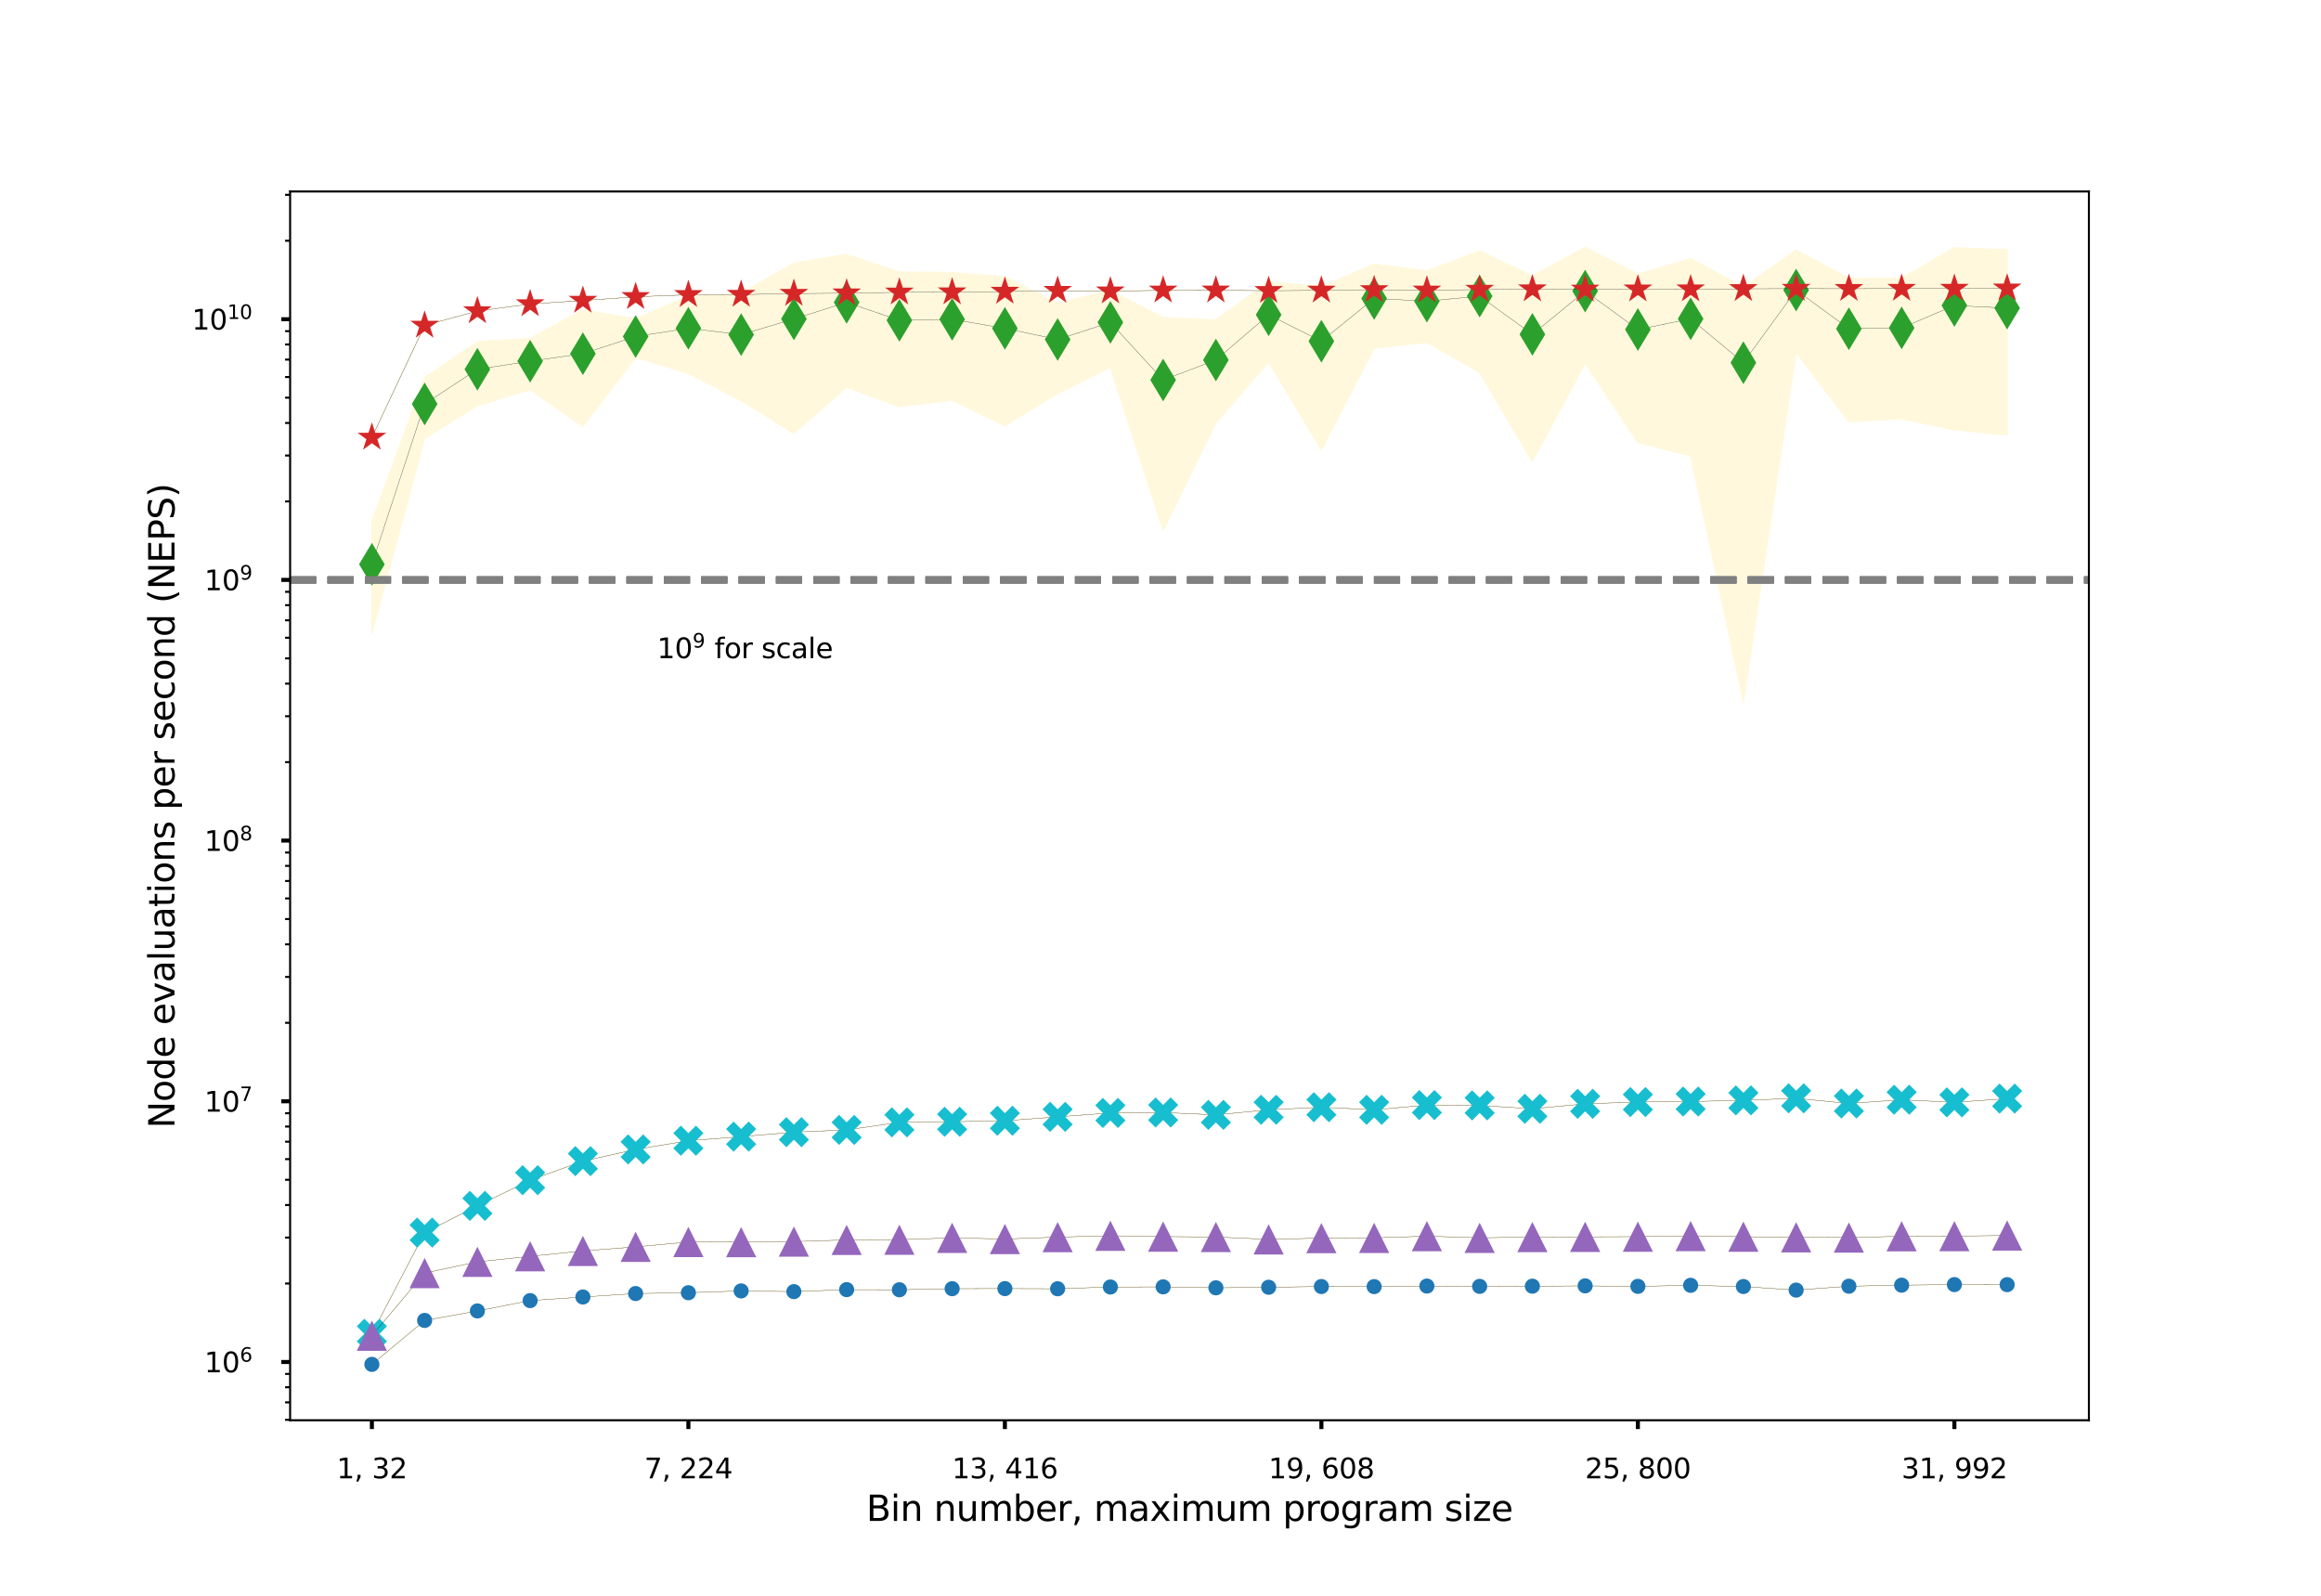 <?xml version="1.0" encoding="utf-8" standalone="no"?>
<!DOCTYPE svg PUBLIC "-//W3C//DTD SVG 1.1//EN"
  "http://www.w3.org/Graphics/SVG/1.1/DTD/svg11.dtd">
<svg xmlns:xlink="http://www.w3.org/1999/xlink" width="921.6pt" height="633.6pt" viewBox="0 0 921.6 633.6" xmlns="http://www.w3.org/2000/svg" version="1.1">
 <defs>
  <style type="text/css">*{stroke-linejoin: round; stroke-linecap: butt}</style>
 </defs>
 <g id="figure_1">
  <g id="patch_1">
   <path d="M 0 633.6 
L 921.6 633.6 
L 921.6 0 
L 0 0 
z
" style="fill: #ffffff"/>
  </g>
  <g id="axes_1">
   <g id="patch_2">
    <path d="M 115.2 563.904 
L 829.44 563.904 
L 829.44 76.032 
L 115.2 76.032 
z
" style="fill: #ffffff"/>
   </g>
   <g id="PolyCollection_1">
    <defs>
     <path id="m31498ebf73" d="M 147.665 -104.012 
L 147.665 -104.012 
L 168.611 -144.205 
L 189.556 -154.81 
L 210.502 -165.007 
L 231.447 -172.568 
L 252.393 -177.218 
L 273.338 -180.675 
L 294.284 -182.309 
L 315.229 -184.072 
L 336.175 -184.969 
L 357.12 -187.97 
L 378.065 -188.202 
L 399.011 -188.609 
L 419.956 -190.154 
L 440.902 -191.717 
L 461.847 -191.887 
L 482.793 -190.939 
L 503.738 -192.962 
L 524.684 -193.979 
L 545.629 -192.944 
L 566.575 -194.834 
L 587.52 -194.704 
L 608.465 -193.358 
L 629.411 -195.336 
L 650.356 -196.023 
L 671.302 -196.235 
L 692.247 -196.693 
L 713.193 -197.518 
L 734.138 -195.454 
L 755.084 -196.953 
L 776.029 -195.901 
L 796.975 -197.397 
L 796.975 -197.397 
L 796.975 -197.397 
L 776.029 -195.901 
L 755.084 -196.953 
L 734.138 -195.454 
L 713.193 -197.518 
L 692.247 -196.693 
L 671.302 -196.235 
L 650.356 -196.023 
L 629.411 -195.336 
L 608.465 -193.358 
L 587.52 -194.704 
L 566.575 -194.834 
L 545.629 -192.944 
L 524.684 -193.979 
L 503.738 -192.962 
L 482.793 -190.939 
L 461.847 -191.887 
L 440.902 -191.717 
L 419.956 -190.154 
L 399.011 -188.609 
L 378.065 -188.202 
L 357.12 -187.97 
L 336.175 -184.969 
L 315.229 -184.072 
L 294.284 -182.309 
L 273.338 -180.675 
L 252.393 -177.218 
L 231.447 -172.568 
L 210.502 -165.007 
L 189.556 -154.81 
L 168.611 -144.205 
L 147.665 -104.012 
z
" style="stroke: #fff8dc; stroke-width: 0.48"/>
    </defs>
    <g clip-path="url(#pe328472705)">
     <use xlink:href="#m31498ebf73" x="0" y="633.6" style="fill: #fff8dc; stroke: #fff8dc; stroke-width: 0.48"/>
    </g>
   </g>
   <g id="PolyCollection_2">
    <defs>
     <path id="md26f3ef309" d="M 147.665 -103.263 
L 147.665 -103.263 
L 168.611 -128.133 
L 189.556 -132.59 
L 210.502 -134.799 
L 231.447 -136.918 
L 252.393 -138.536 
L 273.338 -140.473 
L 294.284 -140.407 
L 315.229 -140.635 
L 336.175 -141.297 
L 357.12 -141.371 
L 378.065 -142.107 
L 399.011 -141.646 
L 419.956 -142.398 
L 440.902 -142.944 
L 461.847 -142.612 
L 482.793 -142.459 
L 503.738 -141.504 
L 524.684 -142.001 
L 545.629 -142.093 
L 566.575 -142.788 
L 587.52 -142.118 
L 608.465 -142.428 
L 629.411 -142.512 
L 650.356 -142.584 
L 671.302 -142.817 
L 692.247 -142.577 
L 713.193 -142.32 
L 734.138 -142.229 
L 755.084 -142.74 
L 776.029 -142.792 
L 796.975 -143.054 
L 796.975 -143.054 
L 796.975 -143.054 
L 776.029 -142.792 
L 755.084 -142.74 
L 734.138 -142.229 
L 713.193 -142.32 
L 692.247 -142.577 
L 671.302 -142.817 
L 650.356 -142.584 
L 629.411 -142.512 
L 608.465 -142.428 
L 587.52 -142.118 
L 566.575 -142.788 
L 545.629 -142.093 
L 524.684 -142.001 
L 503.738 -141.504 
L 482.793 -142.459 
L 461.847 -142.612 
L 440.902 -142.944 
L 419.956 -142.398 
L 399.011 -141.646 
L 378.065 -142.107 
L 357.12 -141.371 
L 336.175 -141.297 
L 315.229 -140.635 
L 294.284 -140.407 
L 273.338 -140.473 
L 252.393 -138.536 
L 231.447 -136.918 
L 210.502 -134.799 
L 189.556 -132.59 
L 168.611 -128.133 
L 147.665 -103.263 
z
" style="stroke: #fff8dc; stroke-width: 0.48"/>
    </defs>
    <g clip-path="url(#pe328472705)">
     <use xlink:href="#md26f3ef309" x="0" y="633.6" style="fill: #fff8dc; stroke: #fff8dc; stroke-width: 0.48"/>
    </g>
   </g>
   <g id="PolyCollection_3">
    <defs>
     <path id="mb0c9f68c69" d="M 147.665 -91.872 
L 147.665 -91.872 
L 168.611 -109.322 
L 189.556 -113.091 
L 210.502 -117.201 
L 231.447 -118.628 
L 252.393 -119.999 
L 273.338 -120.324 
L 294.284 -121.043 
L 315.229 -120.76 
L 336.175 -121.552 
L 357.12 -121.503 
L 378.065 -121.924 
L 399.011 -121.96 
L 419.956 -121.898 
L 440.902 -122.596 
L 461.847 -122.652 
L 482.793 -122.268 
L 503.738 -122.501 
L 524.684 -122.781 
L 545.629 -122.753 
L 566.575 -122.97 
L 587.52 -122.847 
L 608.465 -122.922 
L 629.411 -123.052 
L 650.356 -122.852 
L 671.302 -123.264 
L 692.247 -122.788 
L 713.193 -121.368 
L 734.138 -122.914 
L 755.084 -123.326 
L 776.029 -123.555 
L 796.975 -123.526 
L 796.975 -123.526 
L 796.975 -123.526 
L 776.029 -123.555 
L 755.084 -123.326 
L 734.138 -122.914 
L 713.193 -121.368 
L 692.247 -122.788 
L 671.302 -123.264 
L 650.356 -122.852 
L 629.411 -123.052 
L 608.465 -122.922 
L 587.52 -122.847 
L 566.575 -122.97 
L 545.629 -122.753 
L 524.684 -122.781 
L 503.738 -122.501 
L 482.793 -122.268 
L 461.847 -122.652 
L 440.902 -122.596 
L 419.956 -121.898 
L 399.011 -121.96 
L 378.065 -121.924 
L 357.12 -121.503 
L 336.175 -121.552 
L 315.229 -120.76 
L 294.284 -121.043 
L 273.338 -120.324 
L 252.393 -119.999 
L 231.447 -118.628 
L 210.502 -117.201 
L 189.556 -113.091 
L 168.611 -109.322 
L 147.665 -91.872 
z
" style="stroke: #fff8dc; stroke-width: 0.48"/>
    </defs>
    <g clip-path="url(#pe328472705)">
     <use xlink:href="#mb0c9f68c69" x="0" y="633.6" style="fill: #fff8dc; stroke: #fff8dc; stroke-width: 0.48"/>
    </g>
   </g>
   <g id="PolyCollection_4">
    <defs>
     <path id="me922a8564f" d="M 147.665 -382.172 
L 147.665 -382.172 
L 168.611 -459.559 
L 189.556 -472.527 
L 210.502 -478.865 
L 231.447 -464.276 
L 252.393 -491.691 
L 273.338 -485.338 
L 294.284 -474.498 
L 315.229 -461.527 
L 336.175 -479.849 
L 357.12 -472.137 
L 378.065 -474.655 
L 399.011 -464.581 
L 419.956 -477.318 
L 440.902 -487.811 
L 461.847 -423.078 
L 482.793 -465.689 
L 503.738 -489.905 
L 524.684 -454.939 
L 545.629 -495.397 
L 566.575 -497.647 
L 587.52 -485.708 
L 608.465 -450.382 
L 629.411 -489.375 
L 650.356 -457.9 
L 671.302 -452.619 
L 692.247 -354.99 
L 713.193 -493.694 
L 734.138 -466.118 
L 755.084 -467.327 
L 776.029 -462.891 
L 796.975 -460.905 
L 796.975 -460.905 
L 796.975 -534.421 
L 776.029 -535.275 
L 755.084 -523.15 
L 734.138 -523.081 
L 713.193 -534.293 
L 692.247 -519.602 
L 671.302 -530.922 
L 650.356 -524.766 
L 629.411 -535.392 
L 608.465 -524.021 
L 587.52 -533.962 
L 566.575 -525.992 
L 545.629 -528.719 
L 524.684 -519.73 
L 503.738 -521.79 
L 482.793 -506.62 
L 461.847 -507.48 
L 440.902 -518.299 
L 419.956 -513.277 
L 399.011 -523.695 
L 378.065 -525.371 
L 357.12 -525.638 
L 336.175 -532.591 
L 315.229 -529.103 
L 294.284 -517.193 
L 273.338 -516.032 
L 252.393 -506.978 
L 231.447 -510.606 
L 210.502 -499.226 
L 189.556 -497.899 
L 168.611 -483.668 
L 147.665 -426.443 
z
" style="stroke: #fff8dc; stroke-width: 0.48"/>
    </defs>
    <g clip-path="url(#pe328472705)">
     <use xlink:href="#me922a8564f" x="0" y="633.6" style="fill: #fff8dc; stroke: #fff8dc; stroke-width: 0.48"/>
    </g>
   </g>
   <g id="PolyCollection_5">
    <defs>
     <path id="maf4a5f9f0c" d="M 147.665 -459.909 
L 147.665 -459.909 
L 168.611 -504.38 
L 189.556 -510.113 
L 210.502 -512.906 
L 231.447 -514.272 
L 252.393 -515.755 
L 273.338 -516.556 
L 294.284 -516.633 
L 315.229 -517.028 
L 336.175 -517.198 
L 357.12 -517.548 
L 378.065 -517.612 
L 399.011 -517.852 
L 419.956 -518.211 
L 440.902 -517.979 
L 461.847 -518.326 
L 482.793 -518.363 
L 503.738 -518.164 
L 524.684 -518.312 
L 545.629 -518.503 
L 566.575 -518.333 
L 587.52 -518.645 
L 608.465 -518.811 
L 629.411 -518.704 
L 650.356 -518.764 
L 671.302 -518.804 
L 692.247 -518.927 
L 713.193 -519.005 
L 734.138 -518.974 
L 755.084 -519.023 
L 776.029 -519.035 
L 796.975 -519.139 
L 796.975 -519.139 
L 796.975 -519.139 
L 776.029 -519.035 
L 755.084 -519.023 
L 734.138 -518.974 
L 713.193 -519.005 
L 692.247 -518.927 
L 671.302 -518.804 
L 650.356 -518.764 
L 629.411 -518.704 
L 608.465 -518.811 
L 587.52 -518.645 
L 566.575 -518.333 
L 545.629 -518.503 
L 524.684 -518.312 
L 503.738 -518.164 
L 482.793 -518.363 
L 461.847 -518.326 
L 440.902 -517.979 
L 419.956 -518.211 
L 399.011 -517.852 
L 378.065 -517.612 
L 357.12 -517.548 
L 336.175 -517.198 
L 315.229 -517.028 
L 294.284 -516.633 
L 273.338 -516.556 
L 252.393 -515.755 
L 231.447 -514.272 
L 210.502 -512.906 
L 189.556 -510.113 
L 168.611 -504.38 
L 147.665 -459.909 
z
" style="stroke: #fff8dc; stroke-width: 0.48"/>
    </defs>
    <g clip-path="url(#pe328472705)">
     <use xlink:href="#maf4a5f9f0c" x="0" y="633.6" style="fill: #fff8dc; stroke: #fff8dc; stroke-width: 0.48"/>
    </g>
   </g>
   <g id="matplotlib.axis_1">
    <g id="xtick_1">
     <g id="line2d_1">
      <defs>
       <path id="m8677ce9b95" d="M 0 0 
L 0 3.5 
" style="stroke: #000000; stroke-width: 1.6"/>
      </defs>
      <g>
       <use xlink:href="#m8677ce9b95" x="147.665" y="563.904" style="stroke: #000000; stroke-width: 1.6"/>
      </g>
     </g>
     <g id="text_1">
      <!-- 1, 32 -->
      <g transform="translate(133.671 586.962)scale(0.11 -0.11)">
       <defs>
        <path id="DejaVuSans-31" d="M 794 531 
L 1825 531 
L 1825 4091 
L 703 3866 
L 703 4441 
L 1819 4666 
L 2450 4666 
L 2450 531 
L 3481 531 
L 3481 0 
L 794 0 
L 794 531 
z
" transform="scale(0.016)"/>
        <path id="DejaVuSans-2c" d="M 750 794 
L 1409 794 
L 1409 256 
L 897 -744 
L 494 -744 
L 750 256 
L 750 794 
z
" transform="scale(0.016)"/>
        <path id="DejaVuSans-20" transform="scale(0.016)"/>
        <path id="DejaVuSans-33" d="M 2597 2516 
Q 3050 2419 3304 2112 
Q 3559 1806 3559 1356 
Q 3559 666 3084 287 
Q 2609 -91 1734 -91 
Q 1441 -91 1130 -33 
Q 819 25 488 141 
L 488 750 
Q 750 597 1062 519 
Q 1375 441 1716 441 
Q 2309 441 2620 675 
Q 2931 909 2931 1356 
Q 2931 1769 2642 2001 
Q 2353 2234 1838 2234 
L 1294 2234 
L 1294 2753 
L 1863 2753 
Q 2328 2753 2575 2939 
Q 2822 3125 2822 3475 
Q 2822 3834 2567 4026 
Q 2313 4219 1838 4219 
Q 1578 4219 1281 4162 
Q 984 4106 628 3988 
L 628 4550 
Q 988 4650 1302 4700 
Q 1616 4750 1894 4750 
Q 2613 4750 3031 4423 
Q 3450 4097 3450 3541 
Q 3450 3153 3228 2886 
Q 3006 2619 2597 2516 
z
" transform="scale(0.016)"/>
        <path id="DejaVuSans-32" d="M 1228 531 
L 3431 531 
L 3431 0 
L 469 0 
L 469 531 
Q 828 903 1448 1529 
Q 2069 2156 2228 2338 
Q 2531 2678 2651 2914 
Q 2772 3150 2772 3378 
Q 2772 3750 2511 3984 
Q 2250 4219 1831 4219 
Q 1534 4219 1204 4116 
Q 875 4013 500 3803 
L 500 4441 
Q 881 4594 1212 4672 
Q 1544 4750 1819 4750 
Q 2544 4750 2975 4387 
Q 3406 4025 3406 3419 
Q 3406 3131 3298 2873 
Q 3191 2616 2906 2266 
Q 2828 2175 2409 1742 
Q 1991 1309 1228 531 
z
" transform="scale(0.016)"/>
       </defs>
       <use xlink:href="#DejaVuSans-31"/>
       <use xlink:href="#DejaVuSans-2c" x="63.623"/>
       <use xlink:href="#DejaVuSans-20" x="95.41"/>
       <use xlink:href="#DejaVuSans-33" x="127.197"/>
       <use xlink:href="#DejaVuSans-32" x="190.82"/>
      </g>
     </g>
    </g>
    <g id="xtick_2">
     <g id="line2d_2">
      <g>
       <use xlink:href="#m8677ce9b95" x="273.338" y="563.904" style="stroke: #000000; stroke-width: 1.6"/>
      </g>
     </g>
     <g id="text_2">
      <!-- 7, 224 -->
      <g transform="translate(255.845 586.962)scale(0.11 -0.11)">
       <defs>
        <path id="DejaVuSans-37" d="M 525 4666 
L 3525 4666 
L 3525 4397 
L 1831 0 
L 1172 0 
L 2766 4134 
L 525 4134 
L 525 4666 
z
" transform="scale(0.016)"/>
        <path id="DejaVuSans-34" d="M 2419 4116 
L 825 1625 
L 2419 1625 
L 2419 4116 
z
M 2253 4666 
L 3047 4666 
L 3047 1625 
L 3713 1625 
L 3713 1100 
L 3047 1100 
L 3047 0 
L 2419 0 
L 2419 1100 
L 313 1100 
L 313 1709 
L 2253 4666 
z
" transform="scale(0.016)"/>
       </defs>
       <use xlink:href="#DejaVuSans-37"/>
       <use xlink:href="#DejaVuSans-2c" x="63.623"/>
       <use xlink:href="#DejaVuSans-20" x="95.41"/>
       <use xlink:href="#DejaVuSans-32" x="127.197"/>
       <use xlink:href="#DejaVuSans-32" x="190.82"/>
       <use xlink:href="#DejaVuSans-34" x="254.443"/>
      </g>
     </g>
    </g>
    <g id="xtick_3">
     <g id="line2d_3">
      <g>
       <use xlink:href="#m8677ce9b95" x="399.011" y="563.904" style="stroke: #000000; stroke-width: 1.6"/>
      </g>
     </g>
     <g id="text_3">
      <!-- 13, 416 -->
      <g transform="translate(378.018 586.962)scale(0.11 -0.11)">
       <defs>
        <path id="DejaVuSans-36" d="M 2113 2584 
Q 1688 2584 1439 2293 
Q 1191 2003 1191 1497 
Q 1191 994 1439 701 
Q 1688 409 2113 409 
Q 2538 409 2786 701 
Q 3034 994 3034 1497 
Q 3034 2003 2786 2293 
Q 2538 2584 2113 2584 
z
M 3366 4563 
L 3366 3988 
Q 3128 4100 2886 4159 
Q 2644 4219 2406 4219 
Q 1781 4219 1451 3797 
Q 1122 3375 1075 2522 
Q 1259 2794 1537 2939 
Q 1816 3084 2150 3084 
Q 2853 3084 3261 2657 
Q 3669 2231 3669 1497 
Q 3669 778 3244 343 
Q 2819 -91 2113 -91 
Q 1303 -91 875 529 
Q 447 1150 447 2328 
Q 447 3434 972 4092 
Q 1497 4750 2381 4750 
Q 2619 4750 2861 4703 
Q 3103 4656 3366 4563 
z
" transform="scale(0.016)"/>
       </defs>
       <use xlink:href="#DejaVuSans-31"/>
       <use xlink:href="#DejaVuSans-33" x="63.623"/>
       <use xlink:href="#DejaVuSans-2c" x="127.246"/>
       <use xlink:href="#DejaVuSans-20" x="159.033"/>
       <use xlink:href="#DejaVuSans-34" x="190.82"/>
       <use xlink:href="#DejaVuSans-31" x="254.443"/>
       <use xlink:href="#DejaVuSans-36" x="318.066"/>
      </g>
     </g>
    </g>
    <g id="xtick_4">
     <g id="line2d_4">
      <g>
       <use xlink:href="#m8677ce9b95" x="524.684" y="563.904" style="stroke: #000000; stroke-width: 1.6"/>
      </g>
     </g>
     <g id="text_4">
      <!-- 19, 608 -->
      <g transform="translate(503.691 586.962)scale(0.11 -0.11)">
       <defs>
        <path id="DejaVuSans-39" d="M 703 97 
L 703 672 
Q 941 559 1184 500 
Q 1428 441 1663 441 
Q 2288 441 2617 861 
Q 2947 1281 2994 2138 
Q 2813 1869 2534 1725 
Q 2256 1581 1919 1581 
Q 1219 1581 811 2004 
Q 403 2428 403 3163 
Q 403 3881 828 4315 
Q 1253 4750 1959 4750 
Q 2769 4750 3195 4129 
Q 3622 3509 3622 2328 
Q 3622 1225 3098 567 
Q 2575 -91 1691 -91 
Q 1453 -91 1209 -44 
Q 966 3 703 97 
z
M 1959 2075 
Q 2384 2075 2632 2365 
Q 2881 2656 2881 3163 
Q 2881 3666 2632 3958 
Q 2384 4250 1959 4250 
Q 1534 4250 1286 3958 
Q 1038 3666 1038 3163 
Q 1038 2656 1286 2365 
Q 1534 2075 1959 2075 
z
" transform="scale(0.016)"/>
        <path id="DejaVuSans-30" d="M 2034 4250 
Q 1547 4250 1301 3770 
Q 1056 3291 1056 2328 
Q 1056 1369 1301 889 
Q 1547 409 2034 409 
Q 2525 409 2770 889 
Q 3016 1369 3016 2328 
Q 3016 3291 2770 3770 
Q 2525 4250 2034 4250 
z
M 2034 4750 
Q 2819 4750 3233 4129 
Q 3647 3509 3647 2328 
Q 3647 1150 3233 529 
Q 2819 -91 2034 -91 
Q 1250 -91 836 529 
Q 422 1150 422 2328 
Q 422 3509 836 4129 
Q 1250 4750 2034 4750 
z
" transform="scale(0.016)"/>
        <path id="DejaVuSans-38" d="M 2034 2216 
Q 1584 2216 1326 1975 
Q 1069 1734 1069 1313 
Q 1069 891 1326 650 
Q 1584 409 2034 409 
Q 2484 409 2743 651 
Q 3003 894 3003 1313 
Q 3003 1734 2745 1975 
Q 2488 2216 2034 2216 
z
M 1403 2484 
Q 997 2584 770 2862 
Q 544 3141 544 3541 
Q 544 4100 942 4425 
Q 1341 4750 2034 4750 
Q 2731 4750 3128 4425 
Q 3525 4100 3525 3541 
Q 3525 3141 3298 2862 
Q 3072 2584 2669 2484 
Q 3125 2378 3379 2068 
Q 3634 1759 3634 1313 
Q 3634 634 3220 271 
Q 2806 -91 2034 -91 
Q 1263 -91 848 271 
Q 434 634 434 1313 
Q 434 1759 690 2068 
Q 947 2378 1403 2484 
z
M 1172 3481 
Q 1172 3119 1398 2916 
Q 1625 2713 2034 2713 
Q 2441 2713 2670 2916 
Q 2900 3119 2900 3481 
Q 2900 3844 2670 4047 
Q 2441 4250 2034 4250 
Q 1625 4250 1398 4047 
Q 1172 3844 1172 3481 
z
" transform="scale(0.016)"/>
       </defs>
       <use xlink:href="#DejaVuSans-31"/>
       <use xlink:href="#DejaVuSans-39" x="63.623"/>
       <use xlink:href="#DejaVuSans-2c" x="127.246"/>
       <use xlink:href="#DejaVuSans-20" x="159.033"/>
       <use xlink:href="#DejaVuSans-36" x="190.82"/>
       <use xlink:href="#DejaVuSans-30" x="254.443"/>
       <use xlink:href="#DejaVuSans-38" x="318.066"/>
      </g>
     </g>
    </g>
    <g id="xtick_5">
     <g id="line2d_5">
      <g>
       <use xlink:href="#m8677ce9b95" x="650.356" y="563.904" style="stroke: #000000; stroke-width: 1.6"/>
      </g>
     </g>
     <g id="text_5">
      <!-- 25, 800 -->
      <g transform="translate(629.364 586.962)scale(0.11 -0.11)">
       <defs>
        <path id="DejaVuSans-35" d="M 691 4666 
L 3169 4666 
L 3169 4134 
L 1269 4134 
L 1269 2991 
Q 1406 3038 1543 3061 
Q 1681 3084 1819 3084 
Q 2600 3084 3056 2656 
Q 3513 2228 3513 1497 
Q 3513 744 3044 326 
Q 2575 -91 1722 -91 
Q 1428 -91 1123 -41 
Q 819 9 494 109 
L 494 744 
Q 775 591 1075 516 
Q 1375 441 1709 441 
Q 2250 441 2565 725 
Q 2881 1009 2881 1497 
Q 2881 1984 2565 2268 
Q 2250 2553 1709 2553 
Q 1456 2553 1204 2497 
Q 953 2441 691 2322 
L 691 4666 
z
" transform="scale(0.016)"/>
       </defs>
       <use xlink:href="#DejaVuSans-32"/>
       <use xlink:href="#DejaVuSans-35" x="63.623"/>
       <use xlink:href="#DejaVuSans-2c" x="127.246"/>
       <use xlink:href="#DejaVuSans-20" x="159.033"/>
       <use xlink:href="#DejaVuSans-38" x="190.82"/>
       <use xlink:href="#DejaVuSans-30" x="254.443"/>
       <use xlink:href="#DejaVuSans-30" x="318.066"/>
      </g>
     </g>
    </g>
    <g id="xtick_6">
     <g id="line2d_6">
      <g>
       <use xlink:href="#m8677ce9b95" x="776.029" y="563.904" style="stroke: #000000; stroke-width: 1.6"/>
      </g>
     </g>
     <g id="text_6">
      <!-- 31, 992 -->
      <g transform="translate(755.036 586.962)scale(0.11 -0.11)">
       <use xlink:href="#DejaVuSans-33"/>
       <use xlink:href="#DejaVuSans-31" x="63.623"/>
       <use xlink:href="#DejaVuSans-2c" x="127.246"/>
       <use xlink:href="#DejaVuSans-20" x="159.033"/>
       <use xlink:href="#DejaVuSans-39" x="190.82"/>
       <use xlink:href="#DejaVuSans-39" x="254.443"/>
       <use xlink:href="#DejaVuSans-32" x="318.066"/>
      </g>
     </g>
    </g>
    <g id="text_7">
     <!-- Bin number, maximum program size -->
     <g transform="translate(343.975 603.888)scale(0.14 -0.14)">
      <defs>
       <path id="DejaVuSans-42" d="M 1259 2228 
L 1259 519 
L 2272 519 
Q 2781 519 3026 730 
Q 3272 941 3272 1375 
Q 3272 1813 3026 2020 
Q 2781 2228 2272 2228 
L 1259 2228 
z
M 1259 4147 
L 1259 2741 
L 2194 2741 
Q 2656 2741 2882 2914 
Q 3109 3088 3109 3444 
Q 3109 3797 2882 3972 
Q 2656 4147 2194 4147 
L 1259 4147 
z
M 628 4666 
L 2241 4666 
Q 2963 4666 3353 4366 
Q 3744 4066 3744 3513 
Q 3744 3084 3544 2831 
Q 3344 2578 2956 2516 
Q 3422 2416 3680 2098 
Q 3938 1781 3938 1306 
Q 3938 681 3513 340 
Q 3088 0 2303 0 
L 628 0 
L 628 4666 
z
" transform="scale(0.016)"/>
       <path id="DejaVuSans-69" d="M 603 3500 
L 1178 3500 
L 1178 0 
L 603 0 
L 603 3500 
z
M 603 4863 
L 1178 4863 
L 1178 4134 
L 603 4134 
L 603 4863 
z
" transform="scale(0.016)"/>
       <path id="DejaVuSans-6e" d="M 3513 2113 
L 3513 0 
L 2938 0 
L 2938 2094 
Q 2938 2591 2744 2837 
Q 2550 3084 2163 3084 
Q 1697 3084 1428 2787 
Q 1159 2491 1159 1978 
L 1159 0 
L 581 0 
L 581 3500 
L 1159 3500 
L 1159 2956 
Q 1366 3272 1645 3428 
Q 1925 3584 2291 3584 
Q 2894 3584 3203 3211 
Q 3513 2838 3513 2113 
z
" transform="scale(0.016)"/>
       <path id="DejaVuSans-75" d="M 544 1381 
L 544 3500 
L 1119 3500 
L 1119 1403 
Q 1119 906 1312 657 
Q 1506 409 1894 409 
Q 2359 409 2629 706 
Q 2900 1003 2900 1516 
L 2900 3500 
L 3475 3500 
L 3475 0 
L 2900 0 
L 2900 538 
Q 2691 219 2414 64 
Q 2138 -91 1772 -91 
Q 1169 -91 856 284 
Q 544 659 544 1381 
z
M 1991 3584 
L 1991 3584 
z
" transform="scale(0.016)"/>
       <path id="DejaVuSans-6d" d="M 3328 2828 
Q 3544 3216 3844 3400 
Q 4144 3584 4550 3584 
Q 5097 3584 5394 3201 
Q 5691 2819 5691 2113 
L 5691 0 
L 5113 0 
L 5113 2094 
Q 5113 2597 4934 2840 
Q 4756 3084 4391 3084 
Q 3944 3084 3684 2787 
Q 3425 2491 3425 1978 
L 3425 0 
L 2847 0 
L 2847 2094 
Q 2847 2600 2669 2842 
Q 2491 3084 2119 3084 
Q 1678 3084 1418 2786 
Q 1159 2488 1159 1978 
L 1159 0 
L 581 0 
L 581 3500 
L 1159 3500 
L 1159 2956 
Q 1356 3278 1631 3431 
Q 1906 3584 2284 3584 
Q 2666 3584 2933 3390 
Q 3200 3197 3328 2828 
z
" transform="scale(0.016)"/>
       <path id="DejaVuSans-62" d="M 3116 1747 
Q 3116 2381 2855 2742 
Q 2594 3103 2138 3103 
Q 1681 3103 1420 2742 
Q 1159 2381 1159 1747 
Q 1159 1113 1420 752 
Q 1681 391 2138 391 
Q 2594 391 2855 752 
Q 3116 1113 3116 1747 
z
M 1159 2969 
Q 1341 3281 1617 3432 
Q 1894 3584 2278 3584 
Q 2916 3584 3314 3078 
Q 3713 2572 3713 1747 
Q 3713 922 3314 415 
Q 2916 -91 2278 -91 
Q 1894 -91 1617 61 
Q 1341 213 1159 525 
L 1159 0 
L 581 0 
L 581 4863 
L 1159 4863 
L 1159 2969 
z
" transform="scale(0.016)"/>
       <path id="DejaVuSans-65" d="M 3597 1894 
L 3597 1613 
L 953 1613 
Q 991 1019 1311 708 
Q 1631 397 2203 397 
Q 2534 397 2845 478 
Q 3156 559 3463 722 
L 3463 178 
Q 3153 47 2828 -22 
Q 2503 -91 2169 -91 
Q 1331 -91 842 396 
Q 353 884 353 1716 
Q 353 2575 817 3079 
Q 1281 3584 2069 3584 
Q 2775 3584 3186 3129 
Q 3597 2675 3597 1894 
z
M 3022 2063 
Q 3016 2534 2758 2815 
Q 2500 3097 2075 3097 
Q 1594 3097 1305 2825 
Q 1016 2553 972 2059 
L 3022 2063 
z
" transform="scale(0.016)"/>
       <path id="DejaVuSans-72" d="M 2631 2963 
Q 2534 3019 2420 3045 
Q 2306 3072 2169 3072 
Q 1681 3072 1420 2755 
Q 1159 2438 1159 1844 
L 1159 0 
L 581 0 
L 581 3500 
L 1159 3500 
L 1159 2956 
Q 1341 3275 1631 3429 
Q 1922 3584 2338 3584 
Q 2397 3584 2469 3576 
Q 2541 3569 2628 3553 
L 2631 2963 
z
" transform="scale(0.016)"/>
       <path id="DejaVuSans-61" d="M 2194 1759 
Q 1497 1759 1228 1600 
Q 959 1441 959 1056 
Q 959 750 1161 570 
Q 1363 391 1709 391 
Q 2188 391 2477 730 
Q 2766 1069 2766 1631 
L 2766 1759 
L 2194 1759 
z
M 3341 1997 
L 3341 0 
L 2766 0 
L 2766 531 
Q 2569 213 2275 61 
Q 1981 -91 1556 -91 
Q 1019 -91 701 211 
Q 384 513 384 1019 
Q 384 1609 779 1909 
Q 1175 2209 1959 2209 
L 2766 2209 
L 2766 2266 
Q 2766 2663 2505 2880 
Q 2244 3097 1772 3097 
Q 1472 3097 1187 3025 
Q 903 2953 641 2809 
L 641 3341 
Q 956 3463 1253 3523 
Q 1550 3584 1831 3584 
Q 2591 3584 2966 3190 
Q 3341 2797 3341 1997 
z
" transform="scale(0.016)"/>
       <path id="DejaVuSans-78" d="M 3513 3500 
L 2247 1797 
L 3578 0 
L 2900 0 
L 1881 1375 
L 863 0 
L 184 0 
L 1544 1831 
L 300 3500 
L 978 3500 
L 1906 2253 
L 2834 3500 
L 3513 3500 
z
" transform="scale(0.016)"/>
       <path id="DejaVuSans-70" d="M 1159 525 
L 1159 -1331 
L 581 -1331 
L 581 3500 
L 1159 3500 
L 1159 2969 
Q 1341 3281 1617 3432 
Q 1894 3584 2278 3584 
Q 2916 3584 3314 3078 
Q 3713 2572 3713 1747 
Q 3713 922 3314 415 
Q 2916 -91 2278 -91 
Q 1894 -91 1617 61 
Q 1341 213 1159 525 
z
M 3116 1747 
Q 3116 2381 2855 2742 
Q 2594 3103 2138 3103 
Q 1681 3103 1420 2742 
Q 1159 2381 1159 1747 
Q 1159 1113 1420 752 
Q 1681 391 2138 391 
Q 2594 391 2855 752 
Q 3116 1113 3116 1747 
z
" transform="scale(0.016)"/>
       <path id="DejaVuSans-6f" d="M 1959 3097 
Q 1497 3097 1228 2736 
Q 959 2375 959 1747 
Q 959 1119 1226 758 
Q 1494 397 1959 397 
Q 2419 397 2687 759 
Q 2956 1122 2956 1747 
Q 2956 2369 2687 2733 
Q 2419 3097 1959 3097 
z
M 1959 3584 
Q 2709 3584 3137 3096 
Q 3566 2609 3566 1747 
Q 3566 888 3137 398 
Q 2709 -91 1959 -91 
Q 1206 -91 779 398 
Q 353 888 353 1747 
Q 353 2609 779 3096 
Q 1206 3584 1959 3584 
z
" transform="scale(0.016)"/>
       <path id="DejaVuSans-67" d="M 2906 1791 
Q 2906 2416 2648 2759 
Q 2391 3103 1925 3103 
Q 1463 3103 1205 2759 
Q 947 2416 947 1791 
Q 947 1169 1205 825 
Q 1463 481 1925 481 
Q 2391 481 2648 825 
Q 2906 1169 2906 1791 
z
M 3481 434 
Q 3481 -459 3084 -895 
Q 2688 -1331 1869 -1331 
Q 1566 -1331 1297 -1286 
Q 1028 -1241 775 -1147 
L 775 -588 
Q 1028 -725 1275 -790 
Q 1522 -856 1778 -856 
Q 2344 -856 2625 -561 
Q 2906 -266 2906 331 
L 2906 616 
Q 2728 306 2450 153 
Q 2172 0 1784 0 
Q 1141 0 747 490 
Q 353 981 353 1791 
Q 353 2603 747 3093 
Q 1141 3584 1784 3584 
Q 2172 3584 2450 3431 
Q 2728 3278 2906 2969 
L 2906 3500 
L 3481 3500 
L 3481 434 
z
" transform="scale(0.016)"/>
       <path id="DejaVuSans-73" d="M 2834 3397 
L 2834 2853 
Q 2591 2978 2328 3040 
Q 2066 3103 1784 3103 
Q 1356 3103 1142 2972 
Q 928 2841 928 2578 
Q 928 2378 1081 2264 
Q 1234 2150 1697 2047 
L 1894 2003 
Q 2506 1872 2764 1633 
Q 3022 1394 3022 966 
Q 3022 478 2636 193 
Q 2250 -91 1575 -91 
Q 1294 -91 989 -36 
Q 684 19 347 128 
L 347 722 
Q 666 556 975 473 
Q 1284 391 1588 391 
Q 1994 391 2212 530 
Q 2431 669 2431 922 
Q 2431 1156 2273 1281 
Q 2116 1406 1581 1522 
L 1381 1569 
Q 847 1681 609 1914 
Q 372 2147 372 2553 
Q 372 3047 722 3315 
Q 1072 3584 1716 3584 
Q 2034 3584 2315 3537 
Q 2597 3491 2834 3397 
z
" transform="scale(0.016)"/>
       <path id="DejaVuSans-7a" d="M 353 3500 
L 3084 3500 
L 3084 2975 
L 922 459 
L 3084 459 
L 3084 0 
L 275 0 
L 275 525 
L 2438 3041 
L 353 3041 
L 353 3500 
z
" transform="scale(0.016)"/>
      </defs>
      <use xlink:href="#DejaVuSans-42"/>
      <use xlink:href="#DejaVuSans-69" x="68.604"/>
      <use xlink:href="#DejaVuSans-6e" x="96.387"/>
      <use xlink:href="#DejaVuSans-20" x="159.766"/>
      <use xlink:href="#DejaVuSans-6e" x="191.553"/>
      <use xlink:href="#DejaVuSans-75" x="254.932"/>
      <use xlink:href="#DejaVuSans-6d" x="318.311"/>
      <use xlink:href="#DejaVuSans-62" x="415.723"/>
      <use xlink:href="#DejaVuSans-65" x="479.199"/>
      <use xlink:href="#DejaVuSans-72" x="540.723"/>
      <use xlink:href="#DejaVuSans-2c" x="581.836"/>
      <use xlink:href="#DejaVuSans-20" x="613.623"/>
      <use xlink:href="#DejaVuSans-6d" x="645.41"/>
      <use xlink:href="#DejaVuSans-61" x="742.822"/>
      <use xlink:href="#DejaVuSans-78" x="804.102"/>
      <use xlink:href="#DejaVuSans-69" x="863.281"/>
      <use xlink:href="#DejaVuSans-6d" x="891.064"/>
      <use xlink:href="#DejaVuSans-75" x="988.477"/>
      <use xlink:href="#DejaVuSans-6d" x="1051.855"/>
      <use xlink:href="#DejaVuSans-20" x="1149.268"/>
      <use xlink:href="#DejaVuSans-70" x="1181.055"/>
      <use xlink:href="#DejaVuSans-72" x="1244.531"/>
      <use xlink:href="#DejaVuSans-6f" x="1283.395"/>
      <use xlink:href="#DejaVuSans-67" x="1344.576"/>
      <use xlink:href="#DejaVuSans-72" x="1408.053"/>
      <use xlink:href="#DejaVuSans-61" x="1449.166"/>
      <use xlink:href="#DejaVuSans-6d" x="1510.445"/>
      <use xlink:href="#DejaVuSans-20" x="1607.857"/>
      <use xlink:href="#DejaVuSans-73" x="1639.645"/>
      <use xlink:href="#DejaVuSans-69" x="1691.744"/>
      <use xlink:href="#DejaVuSans-7a" x="1719.527"/>
      <use xlink:href="#DejaVuSans-65" x="1772.018"/>
     </g>
    </g>
   </g>
   <g id="matplotlib.axis_2">
    <g id="ytick_1">
     <g id="line2d_7">
      <defs>
       <path id="mae4e8c41f2" d="M 0 0 
L -3.5 0 
" style="stroke: #000000; stroke-width: 1.6"/>
      </defs>
      <g>
       <use xlink:href="#mae4e8c41f2" x="115.2" y="540.778" style="stroke: #000000; stroke-width: 1.6"/>
      </g>
     </g>
     <g id="text_8">
      <!-- $\mathdefault{10^{6}}$ -->
      <g transform="translate(81.14 544.957)scale(0.11 -0.11)">
       <use xlink:href="#DejaVuSans-31" transform="translate(0 0.766)"/>
       <use xlink:href="#DejaVuSans-30" transform="translate(63.623 0.766)"/>
       <use xlink:href="#DejaVuSans-36" transform="translate(128.203 39.047)scale(0.7)"/>
      </g>
     </g>
    </g>
    <g id="ytick_2">
     <g id="line2d_8">
      <g>
       <use xlink:href="#mae4e8c41f2" x="115.2" y="437.269" style="stroke: #000000; stroke-width: 1.6"/>
      </g>
     </g>
     <g id="text_9">
      <!-- $\mathdefault{10^{7}}$ -->
      <g transform="translate(81.14 441.449)scale(0.11 -0.11)">
       <use xlink:href="#DejaVuSans-31" transform="translate(0 0.684)"/>
       <use xlink:href="#DejaVuSans-30" transform="translate(63.623 0.684)"/>
       <use xlink:href="#DejaVuSans-37" transform="translate(128.203 38.966)scale(0.7)"/>
      </g>
     </g>
    </g>
    <g id="ytick_3">
     <g id="line2d_9">
      <g>
       <use xlink:href="#mae4e8c41f2" x="115.2" y="333.761" style="stroke: #000000; stroke-width: 1.6"/>
      </g>
     </g>
     <g id="text_10">
      <!-- $\mathdefault{10^{8}}$ -->
      <g transform="translate(81.14 337.94)scale(0.11 -0.11)">
       <use xlink:href="#DejaVuSans-31" transform="translate(0 0.766)"/>
       <use xlink:href="#DejaVuSans-30" transform="translate(63.623 0.766)"/>
       <use xlink:href="#DejaVuSans-38" transform="translate(128.203 39.047)scale(0.7)"/>
      </g>
     </g>
    </g>
    <g id="ytick_4">
     <g id="line2d_10">
      <g>
       <use xlink:href="#mae4e8c41f2" x="115.2" y="230.252" style="stroke: #000000; stroke-width: 1.6"/>
      </g>
     </g>
     <g id="text_11">
      <!-- $\mathdefault{10^{9}}$ -->
      <g transform="translate(81.14 234.432)scale(0.11 -0.11)">
       <use xlink:href="#DejaVuSans-31" transform="translate(0 0.766)"/>
       <use xlink:href="#DejaVuSans-30" transform="translate(63.623 0.766)"/>
       <use xlink:href="#DejaVuSans-39" transform="translate(128.203 39.047)scale(0.7)"/>
      </g>
     </g>
    </g>
    <g id="ytick_5">
     <g id="line2d_11">
      <g>
       <use xlink:href="#mae4e8c41f2" x="115.2" y="126.744" style="stroke: #000000; stroke-width: 1.6"/>
      </g>
     </g>
     <g id="text_12">
      <!-- $\mathdefault{10^{10}}$ -->
      <g transform="translate(76.19 130.923)scale(0.11 -0.11)">
       <use xlink:href="#DejaVuSans-31" transform="translate(0 0.766)"/>
       <use xlink:href="#DejaVuSans-30" transform="translate(63.623 0.766)"/>
       <use xlink:href="#DejaVuSans-31" transform="translate(128.203 39.047)scale(0.7)"/>
       <use xlink:href="#DejaVuSans-30" transform="translate(172.739 39.047)scale(0.7)"/>
      </g>
     </g>
    </g>
    <g id="ytick_6">
     <g id="line2d_12">
      <defs>
       <path id="m572c6ba801" d="M 0 0 
L -2 0 
" style="stroke: #000000; stroke-width: 0.8"/>
      </defs>
      <g>
       <use xlink:href="#m572c6ba801" x="115.2" y="563.741" style="stroke: #000000; stroke-width: 0.8"/>
      </g>
     </g>
    </g>
    <g id="ytick_7">
     <g id="line2d_13">
      <g>
       <use xlink:href="#m572c6ba801" x="115.2" y="556.812" style="stroke: #000000; stroke-width: 0.8"/>
      </g>
     </g>
    </g>
    <g id="ytick_8">
     <g id="line2d_14">
      <g>
       <use xlink:href="#m572c6ba801" x="115.2" y="550.809" style="stroke: #000000; stroke-width: 0.8"/>
      </g>
     </g>
    </g>
    <g id="ytick_9">
     <g id="line2d_15">
      <g>
       <use xlink:href="#m572c6ba801" x="115.2" y="545.514" style="stroke: #000000; stroke-width: 0.8"/>
      </g>
     </g>
    </g>
    <g id="ytick_10">
     <g id="line2d_16">
      <g>
       <use xlink:href="#m572c6ba801" x="115.2" y="509.619" style="stroke: #000000; stroke-width: 0.8"/>
      </g>
     </g>
    </g>
    <g id="ytick_11">
     <g id="line2d_17">
      <g>
       <use xlink:href="#m572c6ba801" x="115.2" y="491.392" style="stroke: #000000; stroke-width: 0.8"/>
      </g>
     </g>
    </g>
    <g id="ytick_12">
     <g id="line2d_18">
      <g>
       <use xlink:href="#m572c6ba801" x="115.2" y="478.46" style="stroke: #000000; stroke-width: 0.8"/>
      </g>
     </g>
    </g>
    <g id="ytick_13">
     <g id="line2d_19">
      <g>
       <use xlink:href="#m572c6ba801" x="115.2" y="468.429" style="stroke: #000000; stroke-width: 0.8"/>
      </g>
     </g>
    </g>
    <g id="ytick_14">
     <g id="line2d_20">
      <g>
       <use xlink:href="#m572c6ba801" x="115.2" y="460.233" style="stroke: #000000; stroke-width: 0.8"/>
      </g>
     </g>
    </g>
    <g id="ytick_15">
     <g id="line2d_21">
      <g>
       <use xlink:href="#m572c6ba801" x="115.2" y="453.303" style="stroke: #000000; stroke-width: 0.8"/>
      </g>
     </g>
    </g>
    <g id="ytick_16">
     <g id="line2d_22">
      <g>
       <use xlink:href="#m572c6ba801" x="115.2" y="447.3" style="stroke: #000000; stroke-width: 0.8"/>
      </g>
     </g>
    </g>
    <g id="ytick_17">
     <g id="line2d_23">
      <g>
       <use xlink:href="#m572c6ba801" x="115.2" y="442.006" style="stroke: #000000; stroke-width: 0.8"/>
      </g>
     </g>
    </g>
    <g id="ytick_18">
     <g id="line2d_24">
      <g>
       <use xlink:href="#m572c6ba801" x="115.2" y="406.11" style="stroke: #000000; stroke-width: 0.8"/>
      </g>
     </g>
    </g>
    <g id="ytick_19">
     <g id="line2d_25">
      <g>
       <use xlink:href="#m572c6ba801" x="115.2" y="387.883" style="stroke: #000000; stroke-width: 0.8"/>
      </g>
     </g>
    </g>
    <g id="ytick_20">
     <g id="line2d_26">
      <g>
       <use xlink:href="#m572c6ba801" x="115.2" y="374.951" style="stroke: #000000; stroke-width: 0.8"/>
      </g>
     </g>
    </g>
    <g id="ytick_21">
     <g id="line2d_27">
      <g>
       <use xlink:href="#m572c6ba801" x="115.2" y="364.92" style="stroke: #000000; stroke-width: 0.8"/>
      </g>
     </g>
    </g>
    <g id="ytick_22">
     <g id="line2d_28">
      <g>
       <use xlink:href="#m572c6ba801" x="115.2" y="356.724" style="stroke: #000000; stroke-width: 0.8"/>
      </g>
     </g>
    </g>
    <g id="ytick_23">
     <g id="line2d_29">
      <g>
       <use xlink:href="#m572c6ba801" x="115.2" y="349.795" style="stroke: #000000; stroke-width: 0.8"/>
      </g>
     </g>
    </g>
    <g id="ytick_24">
     <g id="line2d_30">
      <g>
       <use xlink:href="#m572c6ba801" x="115.2" y="343.792" style="stroke: #000000; stroke-width: 0.8"/>
      </g>
     </g>
    </g>
    <g id="ytick_25">
     <g id="line2d_31">
      <g>
       <use xlink:href="#m572c6ba801" x="115.2" y="338.497" style="stroke: #000000; stroke-width: 0.8"/>
      </g>
     </g>
    </g>
    <g id="ytick_26">
     <g id="line2d_32">
      <g>
       <use xlink:href="#m572c6ba801" x="115.2" y="302.602" style="stroke: #000000; stroke-width: 0.8"/>
      </g>
     </g>
    </g>
    <g id="ytick_27">
     <g id="line2d_33">
      <g>
       <use xlink:href="#m572c6ba801" x="115.2" y="284.375" style="stroke: #000000; stroke-width: 0.8"/>
      </g>
     </g>
    </g>
    <g id="ytick_28">
     <g id="line2d_34">
      <g>
       <use xlink:href="#m572c6ba801" x="115.2" y="271.443" style="stroke: #000000; stroke-width: 0.8"/>
      </g>
     </g>
    </g>
    <g id="ytick_29">
     <g id="line2d_35">
      <g>
       <use xlink:href="#m572c6ba801" x="115.2" y="261.412" style="stroke: #000000; stroke-width: 0.8"/>
      </g>
     </g>
    </g>
    <g id="ytick_30">
     <g id="line2d_36">
      <g>
       <use xlink:href="#m572c6ba801" x="115.2" y="253.216" style="stroke: #000000; stroke-width: 0.8"/>
      </g>
     </g>
    </g>
    <g id="ytick_31">
     <g id="line2d_37">
      <g>
       <use xlink:href="#m572c6ba801" x="115.2" y="246.286" style="stroke: #000000; stroke-width: 0.8"/>
      </g>
     </g>
    </g>
    <g id="ytick_32">
     <g id="line2d_38">
      <g>
       <use xlink:href="#m572c6ba801" x="115.2" y="240.283" style="stroke: #000000; stroke-width: 0.8"/>
      </g>
     </g>
    </g>
    <g id="ytick_33">
     <g id="line2d_39">
      <g>
       <use xlink:href="#m572c6ba801" x="115.2" y="234.989" style="stroke: #000000; stroke-width: 0.8"/>
      </g>
     </g>
    </g>
    <g id="ytick_34">
     <g id="line2d_40">
      <g>
       <use xlink:href="#m572c6ba801" x="115.2" y="199.093" style="stroke: #000000; stroke-width: 0.8"/>
      </g>
     </g>
    </g>
    <g id="ytick_35">
     <g id="line2d_41">
      <g>
       <use xlink:href="#m572c6ba801" x="115.2" y="180.866" style="stroke: #000000; stroke-width: 0.8"/>
      </g>
     </g>
    </g>
    <g id="ytick_36">
     <g id="line2d_42">
      <g>
       <use xlink:href="#m572c6ba801" x="115.2" y="167.934" style="stroke: #000000; stroke-width: 0.8"/>
      </g>
     </g>
    </g>
    <g id="ytick_37">
     <g id="line2d_43">
      <g>
       <use xlink:href="#m572c6ba801" x="115.2" y="157.903" style="stroke: #000000; stroke-width: 0.8"/>
      </g>
     </g>
    </g>
    <g id="ytick_38">
     <g id="line2d_44">
      <g>
       <use xlink:href="#m572c6ba801" x="115.2" y="149.707" style="stroke: #000000; stroke-width: 0.8"/>
      </g>
     </g>
    </g>
    <g id="ytick_39">
     <g id="line2d_45">
      <g>
       <use xlink:href="#m572c6ba801" x="115.2" y="142.778" style="stroke: #000000; stroke-width: 0.8"/>
      </g>
     </g>
    </g>
    <g id="ytick_40">
     <g id="line2d_46">
      <g>
       <use xlink:href="#m572c6ba801" x="115.2" y="136.775" style="stroke: #000000; stroke-width: 0.8"/>
      </g>
     </g>
    </g>
    <g id="ytick_41">
     <g id="line2d_47">
      <g>
       <use xlink:href="#m572c6ba801" x="115.2" y="131.48" style="stroke: #000000; stroke-width: 0.8"/>
      </g>
     </g>
    </g>
    <g id="ytick_42">
     <g id="line2d_48">
      <g>
       <use xlink:href="#m572c6ba801" x="115.2" y="95.585" style="stroke: #000000; stroke-width: 0.8"/>
      </g>
     </g>
    </g>
    <g id="ytick_43">
     <g id="line2d_49">
      <g>
       <use xlink:href="#m572c6ba801" x="115.2" y="77.358" style="stroke: #000000; stroke-width: 0.8"/>
      </g>
     </g>
    </g>
    <g id="text_13">
     <!-- Node evaluations per second (NEPS) -->
     <g transform="translate(69.278 447.985)rotate(-90)scale(0.14 -0.14)">
      <defs>
       <path id="DejaVuSans-4e" d="M 628 4666 
L 1478 4666 
L 3547 763 
L 3547 4666 
L 4159 4666 
L 4159 0 
L 3309 0 
L 1241 3903 
L 1241 0 
L 628 0 
L 628 4666 
z
" transform="scale(0.016)"/>
       <path id="DejaVuSans-64" d="M 2906 2969 
L 2906 4863 
L 3481 4863 
L 3481 0 
L 2906 0 
L 2906 525 
Q 2725 213 2448 61 
Q 2172 -91 1784 -91 
Q 1150 -91 751 415 
Q 353 922 353 1747 
Q 353 2572 751 3078 
Q 1150 3584 1784 3584 
Q 2172 3584 2448 3432 
Q 2725 3281 2906 2969 
z
M 947 1747 
Q 947 1113 1208 752 
Q 1469 391 1925 391 
Q 2381 391 2643 752 
Q 2906 1113 2906 1747 
Q 2906 2381 2643 2742 
Q 2381 3103 1925 3103 
Q 1469 3103 1208 2742 
Q 947 2381 947 1747 
z
" transform="scale(0.016)"/>
       <path id="DejaVuSans-76" d="M 191 3500 
L 800 3500 
L 1894 563 
L 2988 3500 
L 3597 3500 
L 2284 0 
L 1503 0 
L 191 3500 
z
" transform="scale(0.016)"/>
       <path id="DejaVuSans-6c" d="M 603 4863 
L 1178 4863 
L 1178 0 
L 603 0 
L 603 4863 
z
" transform="scale(0.016)"/>
       <path id="DejaVuSans-74" d="M 1172 4494 
L 1172 3500 
L 2356 3500 
L 2356 3053 
L 1172 3053 
L 1172 1153 
Q 1172 725 1289 603 
Q 1406 481 1766 481 
L 2356 481 
L 2356 0 
L 1766 0 
Q 1100 0 847 248 
Q 594 497 594 1153 
L 594 3053 
L 172 3053 
L 172 3500 
L 594 3500 
L 594 4494 
L 1172 4494 
z
" transform="scale(0.016)"/>
       <path id="DejaVuSans-63" d="M 3122 3366 
L 3122 2828 
Q 2878 2963 2633 3030 
Q 2388 3097 2138 3097 
Q 1578 3097 1268 2742 
Q 959 2388 959 1747 
Q 959 1106 1268 751 
Q 1578 397 2138 397 
Q 2388 397 2633 464 
Q 2878 531 3122 666 
L 3122 134 
Q 2881 22 2623 -34 
Q 2366 -91 2075 -91 
Q 1284 -91 818 406 
Q 353 903 353 1747 
Q 353 2603 823 3093 
Q 1294 3584 2113 3584 
Q 2378 3584 2631 3529 
Q 2884 3475 3122 3366 
z
" transform="scale(0.016)"/>
       <path id="DejaVuSans-28" d="M 1984 4856 
Q 1566 4138 1362 3434 
Q 1159 2731 1159 2009 
Q 1159 1288 1364 580 
Q 1569 -128 1984 -844 
L 1484 -844 
Q 1016 -109 783 600 
Q 550 1309 550 2009 
Q 550 2706 781 3412 
Q 1013 4119 1484 4856 
L 1984 4856 
z
" transform="scale(0.016)"/>
       <path id="DejaVuSans-45" d="M 628 4666 
L 3578 4666 
L 3578 4134 
L 1259 4134 
L 1259 2753 
L 3481 2753 
L 3481 2222 
L 1259 2222 
L 1259 531 
L 3634 531 
L 3634 0 
L 628 0 
L 628 4666 
z
" transform="scale(0.016)"/>
       <path id="DejaVuSans-50" d="M 1259 4147 
L 1259 2394 
L 2053 2394 
Q 2494 2394 2734 2622 
Q 2975 2850 2975 3272 
Q 2975 3691 2734 3919 
Q 2494 4147 2053 4147 
L 1259 4147 
z
M 628 4666 
L 2053 4666 
Q 2838 4666 3239 4311 
Q 3641 3956 3641 3272 
Q 3641 2581 3239 2228 
Q 2838 1875 2053 1875 
L 1259 1875 
L 1259 0 
L 628 0 
L 628 4666 
z
" transform="scale(0.016)"/>
       <path id="DejaVuSans-53" d="M 3425 4513 
L 3425 3897 
Q 3066 4069 2747 4153 
Q 2428 4238 2131 4238 
Q 1616 4238 1336 4038 
Q 1056 3838 1056 3469 
Q 1056 3159 1242 3001 
Q 1428 2844 1947 2747 
L 2328 2669 
Q 3034 2534 3370 2195 
Q 3706 1856 3706 1288 
Q 3706 609 3251 259 
Q 2797 -91 1919 -91 
Q 1588 -91 1214 -16 
Q 841 59 441 206 
L 441 856 
Q 825 641 1194 531 
Q 1563 422 1919 422 
Q 2459 422 2753 634 
Q 3047 847 3047 1241 
Q 3047 1584 2836 1778 
Q 2625 1972 2144 2069 
L 1759 2144 
Q 1053 2284 737 2584 
Q 422 2884 422 3419 
Q 422 4038 858 4394 
Q 1294 4750 2059 4750 
Q 2388 4750 2728 4690 
Q 3069 4631 3425 4513 
z
" transform="scale(0.016)"/>
       <path id="DejaVuSans-29" d="M 513 4856 
L 1013 4856 
Q 1481 4119 1714 3412 
Q 1947 2706 1947 2009 
Q 1947 1309 1714 600 
Q 1481 -109 1013 -844 
L 513 -844 
Q 928 -128 1133 580 
Q 1338 1288 1338 2009 
Q 1338 2731 1133 3434 
Q 928 4138 513 4856 
z
" transform="scale(0.016)"/>
      </defs>
      <use xlink:href="#DejaVuSans-4e"/>
      <use xlink:href="#DejaVuSans-6f" x="74.805"/>
      <use xlink:href="#DejaVuSans-64" x="135.986"/>
      <use xlink:href="#DejaVuSans-65" x="199.463"/>
      <use xlink:href="#DejaVuSans-20" x="260.986"/>
      <use xlink:href="#DejaVuSans-65" x="292.773"/>
      <use xlink:href="#DejaVuSans-76" x="354.297"/>
      <use xlink:href="#DejaVuSans-61" x="413.477"/>
      <use xlink:href="#DejaVuSans-6c" x="474.756"/>
      <use xlink:href="#DejaVuSans-75" x="502.539"/>
      <use xlink:href="#DejaVuSans-61" x="565.918"/>
      <use xlink:href="#DejaVuSans-74" x="627.197"/>
      <use xlink:href="#DejaVuSans-69" x="666.406"/>
      <use xlink:href="#DejaVuSans-6f" x="694.189"/>
      <use xlink:href="#DejaVuSans-6e" x="755.371"/>
      <use xlink:href="#DejaVuSans-73" x="818.75"/>
      <use xlink:href="#DejaVuSans-20" x="870.85"/>
      <use xlink:href="#DejaVuSans-70" x="902.637"/>
      <use xlink:href="#DejaVuSans-65" x="966.113"/>
      <use xlink:href="#DejaVuSans-72" x="1027.637"/>
      <use xlink:href="#DejaVuSans-20" x="1068.75"/>
      <use xlink:href="#DejaVuSans-73" x="1100.537"/>
      <use xlink:href="#DejaVuSans-65" x="1152.637"/>
      <use xlink:href="#DejaVuSans-63" x="1214.16"/>
      <use xlink:href="#DejaVuSans-6f" x="1269.141"/>
      <use xlink:href="#DejaVuSans-6e" x="1330.322"/>
      <use xlink:href="#DejaVuSans-64" x="1393.701"/>
      <use xlink:href="#DejaVuSans-20" x="1457.178"/>
      <use xlink:href="#DejaVuSans-28" x="1488.965"/>
      <use xlink:href="#DejaVuSans-4e" x="1527.979"/>
      <use xlink:href="#DejaVuSans-45" x="1602.783"/>
      <use xlink:href="#DejaVuSans-50" x="1665.967"/>
      <use xlink:href="#DejaVuSans-53" x="1726.27"/>
      <use xlink:href="#DejaVuSans-29" x="1789.746"/>
     </g>
    </g>
   </g>
   <g id="line2d_50">
    <path d="M 147.665 529.588 
L 168.611 489.395 
L 189.556 478.79 
L 210.502 468.593 
L 231.447 461.032 
L 252.393 456.382 
L 273.338 452.925 
L 294.284 451.291 
L 315.229 449.528 
L 336.175 448.631 
L 357.12 445.63 
L 378.065 445.398 
L 399.011 444.991 
L 419.956 443.446 
L 440.902 441.883 
L 461.847 441.713 
L 482.793 442.661 
L 503.738 440.638 
L 524.684 439.621 
L 545.629 440.656 
L 566.575 438.766 
L 587.52 438.896 
L 608.465 440.242 
L 629.411 438.264 
L 650.356 437.577 
L 671.302 437.365 
L 692.247 436.907 
L 713.193 436.082 
L 734.138 438.146 
L 755.084 436.647 
L 776.029 437.699 
L 796.975 436.203 
" clip-path="url(#pe328472705)" style="fill: none; stroke: #000000; stroke-width: 0.1; stroke-linecap: square"/>
    <defs>
     <path id="m1e2543c165" d="M -3 6 
L 0 3 
L 3 6 
L 6 3 
L 3 0 
L 6 -3 
L 3 -6 
L 0 -3 
L -3 -6 
L -6 -3 
L -3 0 
L -6 3 
z
"/>
    </defs>
    <g clip-path="url(#pe328472705)">
     <use xlink:href="#m1e2543c165" x="147.665" y="529.588" style="fill: #17becf"/>
     <use xlink:href="#m1e2543c165" x="168.611" y="489.395" style="fill: #17becf"/>
     <use xlink:href="#m1e2543c165" x="189.556" y="478.79" style="fill: #17becf"/>
     <use xlink:href="#m1e2543c165" x="210.502" y="468.593" style="fill: #17becf"/>
     <use xlink:href="#m1e2543c165" x="231.447" y="461.032" style="fill: #17becf"/>
     <use xlink:href="#m1e2543c165" x="252.393" y="456.382" style="fill: #17becf"/>
     <use xlink:href="#m1e2543c165" x="273.338" y="452.925" style="fill: #17becf"/>
     <use xlink:href="#m1e2543c165" x="294.284" y="451.291" style="fill: #17becf"/>
     <use xlink:href="#m1e2543c165" x="315.229" y="449.528" style="fill: #17becf"/>
     <use xlink:href="#m1e2543c165" x="336.175" y="448.631" style="fill: #17becf"/>
     <use xlink:href="#m1e2543c165" x="357.12" y="445.63" style="fill: #17becf"/>
     <use xlink:href="#m1e2543c165" x="378.065" y="445.398" style="fill: #17becf"/>
     <use xlink:href="#m1e2543c165" x="399.011" y="444.991" style="fill: #17becf"/>
     <use xlink:href="#m1e2543c165" x="419.956" y="443.446" style="fill: #17becf"/>
     <use xlink:href="#m1e2543c165" x="440.902" y="441.883" style="fill: #17becf"/>
     <use xlink:href="#m1e2543c165" x="461.847" y="441.713" style="fill: #17becf"/>
     <use xlink:href="#m1e2543c165" x="482.793" y="442.661" style="fill: #17becf"/>
     <use xlink:href="#m1e2543c165" x="503.738" y="440.638" style="fill: #17becf"/>
     <use xlink:href="#m1e2543c165" x="524.684" y="439.621" style="fill: #17becf"/>
     <use xlink:href="#m1e2543c165" x="545.629" y="440.656" style="fill: #17becf"/>
     <use xlink:href="#m1e2543c165" x="566.575" y="438.766" style="fill: #17becf"/>
     <use xlink:href="#m1e2543c165" x="587.52" y="438.896" style="fill: #17becf"/>
     <use xlink:href="#m1e2543c165" x="608.465" y="440.242" style="fill: #17becf"/>
     <use xlink:href="#m1e2543c165" x="629.411" y="438.264" style="fill: #17becf"/>
     <use xlink:href="#m1e2543c165" x="650.356" y="437.577" style="fill: #17becf"/>
     <use xlink:href="#m1e2543c165" x="671.302" y="437.365" style="fill: #17becf"/>
     <use xlink:href="#m1e2543c165" x="692.247" y="436.907" style="fill: #17becf"/>
     <use xlink:href="#m1e2543c165" x="713.193" y="436.082" style="fill: #17becf"/>
     <use xlink:href="#m1e2543c165" x="734.138" y="438.146" style="fill: #17becf"/>
     <use xlink:href="#m1e2543c165" x="755.084" y="436.647" style="fill: #17becf"/>
     <use xlink:href="#m1e2543c165" x="776.029" y="437.699" style="fill: #17becf"/>
     <use xlink:href="#m1e2543c165" x="796.975" y="436.203" style="fill: #17becf"/>
    </g>
   </g>
   <g id="line2d_51">
    <path d="M 115.2 230.252 
L 829.44 230.252 
" clip-path="url(#pe328472705)" style="fill: none; stroke-dasharray: 10.36,4.48; stroke-dashoffset: 0; stroke: #808080; stroke-width: 2.8"/>
   </g>
   <g id="line2d_52">
    <path d="M 147.665 530.337 
L 168.611 505.467 
L 189.556 501.01 
L 210.502 498.801 
L 231.447 496.682 
L 252.393 495.064 
L 273.338 493.127 
L 294.284 493.193 
L 315.229 492.965 
L 336.175 492.303 
L 357.12 492.229 
L 378.065 491.493 
L 399.011 491.954 
L 419.956 491.202 
L 440.902 490.656 
L 461.847 490.988 
L 482.793 491.141 
L 503.738 492.096 
L 524.684 491.599 
L 545.629 491.507 
L 566.575 490.812 
L 587.52 491.482 
L 608.465 491.172 
L 629.411 491.088 
L 650.356 491.016 
L 671.302 490.783 
L 692.247 491.023 
L 713.193 491.28 
L 734.138 491.371 
L 755.084 490.86 
L 776.029 490.808 
L 796.975 490.546 
" clip-path="url(#pe328472705)" style="fill: none; stroke: #000000; stroke-width: 0.1; stroke-linecap: square"/>
    <defs>
     <path id="m874b455cbe" d="M 0 -6 
L -6 6 
L 6 6 
z
"/>
    </defs>
    <g clip-path="url(#pe328472705)">
     <use xlink:href="#m874b455cbe" x="147.665" y="530.337" style="fill: #9467bd"/>
     <use xlink:href="#m874b455cbe" x="168.611" y="505.467" style="fill: #9467bd"/>
     <use xlink:href="#m874b455cbe" x="189.556" y="501.01" style="fill: #9467bd"/>
     <use xlink:href="#m874b455cbe" x="210.502" y="498.801" style="fill: #9467bd"/>
     <use xlink:href="#m874b455cbe" x="231.447" y="496.682" style="fill: #9467bd"/>
     <use xlink:href="#m874b455cbe" x="252.393" y="495.064" style="fill: #9467bd"/>
     <use xlink:href="#m874b455cbe" x="273.338" y="493.127" style="fill: #9467bd"/>
     <use xlink:href="#m874b455cbe" x="294.284" y="493.193" style="fill: #9467bd"/>
     <use xlink:href="#m874b455cbe" x="315.229" y="492.965" style="fill: #9467bd"/>
     <use xlink:href="#m874b455cbe" x="336.175" y="492.303" style="fill: #9467bd"/>
     <use xlink:href="#m874b455cbe" x="357.12" y="492.229" style="fill: #9467bd"/>
     <use xlink:href="#m874b455cbe" x="378.065" y="491.493" style="fill: #9467bd"/>
     <use xlink:href="#m874b455cbe" x="399.011" y="491.954" style="fill: #9467bd"/>
     <use xlink:href="#m874b455cbe" x="419.956" y="491.202" style="fill: #9467bd"/>
     <use xlink:href="#m874b455cbe" x="440.902" y="490.656" style="fill: #9467bd"/>
     <use xlink:href="#m874b455cbe" x="461.847" y="490.988" style="fill: #9467bd"/>
     <use xlink:href="#m874b455cbe" x="482.793" y="491.141" style="fill: #9467bd"/>
     <use xlink:href="#m874b455cbe" x="503.738" y="492.096" style="fill: #9467bd"/>
     <use xlink:href="#m874b455cbe" x="524.684" y="491.599" style="fill: #9467bd"/>
     <use xlink:href="#m874b455cbe" x="545.629" y="491.507" style="fill: #9467bd"/>
     <use xlink:href="#m874b455cbe" x="566.575" y="490.812" style="fill: #9467bd"/>
     <use xlink:href="#m874b455cbe" x="587.52" y="491.482" style="fill: #9467bd"/>
     <use xlink:href="#m874b455cbe" x="608.465" y="491.172" style="fill: #9467bd"/>
     <use xlink:href="#m874b455cbe" x="629.411" y="491.088" style="fill: #9467bd"/>
     <use xlink:href="#m874b455cbe" x="650.356" y="491.016" style="fill: #9467bd"/>
     <use xlink:href="#m874b455cbe" x="671.302" y="490.783" style="fill: #9467bd"/>
     <use xlink:href="#m874b455cbe" x="692.247" y="491.023" style="fill: #9467bd"/>
     <use xlink:href="#m874b455cbe" x="713.193" y="491.28" style="fill: #9467bd"/>
     <use xlink:href="#m874b455cbe" x="734.138" y="491.371" style="fill: #9467bd"/>
     <use xlink:href="#m874b455cbe" x="755.084" y="490.86" style="fill: #9467bd"/>
     <use xlink:href="#m874b455cbe" x="776.029" y="490.808" style="fill: #9467bd"/>
     <use xlink:href="#m874b455cbe" x="796.975" y="490.546" style="fill: #9467bd"/>
    </g>
   </g>
   <g id="line2d_53">
    <path d="M 115.2 230.252 
L 829.44 230.252 
" clip-path="url(#pe328472705)" style="fill: none; stroke-dasharray: 10.36,4.48; stroke-dashoffset: 0; stroke: #808080; stroke-width: 2.8"/>
   </g>
   <g id="line2d_54">
    <path d="M 147.665 541.728 
L 168.611 524.278 
L 189.556 520.509 
L 210.502 516.399 
L 231.447 514.972 
L 252.393 513.601 
L 273.338 513.276 
L 294.284 512.557 
L 315.229 512.84 
L 336.175 512.048 
L 357.12 512.097 
L 378.065 511.676 
L 399.011 511.64 
L 419.956 511.702 
L 440.902 511.004 
L 461.847 510.948 
L 482.793 511.332 
L 503.738 511.099 
L 524.684 510.819 
L 545.629 510.847 
L 566.575 510.63 
L 587.52 510.753 
L 608.465 510.678 
L 629.411 510.548 
L 650.356 510.748 
L 671.302 510.336 
L 692.247 510.812 
L 713.193 512.232 
L 734.138 510.686 
L 755.084 510.274 
L 776.029 510.045 
L 796.975 510.074 
" clip-path="url(#pe328472705)" style="fill: none; stroke: #000000; stroke-width: 0.1; stroke-linecap: square"/>
    <defs>
     <path id="m3403a112af" d="M 0 3 
C 0.796 3 1.559 2.684 2.121 2.121 
C 2.684 1.559 3 0.796 3 0 
C 3 -0.796 2.684 -1.559 2.121 -2.121 
C 1.559 -2.684 0.796 -3 0 -3 
C -0.796 -3 -1.559 -2.684 -2.121 -2.121 
C -2.684 -1.559 -3 -0.796 -3 0 
C -3 0.796 -2.684 1.559 -2.121 2.121 
C -1.559 2.684 -0.796 3 0 3 
z
"/>
    </defs>
    <g clip-path="url(#pe328472705)">
     <use xlink:href="#m3403a112af" x="147.665" y="541.728" style="fill: #1f77b4"/>
     <use xlink:href="#m3403a112af" x="168.611" y="524.278" style="fill: #1f77b4"/>
     <use xlink:href="#m3403a112af" x="189.556" y="520.509" style="fill: #1f77b4"/>
     <use xlink:href="#m3403a112af" x="210.502" y="516.399" style="fill: #1f77b4"/>
     <use xlink:href="#m3403a112af" x="231.447" y="514.972" style="fill: #1f77b4"/>
     <use xlink:href="#m3403a112af" x="252.393" y="513.601" style="fill: #1f77b4"/>
     <use xlink:href="#m3403a112af" x="273.338" y="513.276" style="fill: #1f77b4"/>
     <use xlink:href="#m3403a112af" x="294.284" y="512.557" style="fill: #1f77b4"/>
     <use xlink:href="#m3403a112af" x="315.229" y="512.84" style="fill: #1f77b4"/>
     <use xlink:href="#m3403a112af" x="336.175" y="512.048" style="fill: #1f77b4"/>
     <use xlink:href="#m3403a112af" x="357.12" y="512.097" style="fill: #1f77b4"/>
     <use xlink:href="#m3403a112af" x="378.065" y="511.676" style="fill: #1f77b4"/>
     <use xlink:href="#m3403a112af" x="399.011" y="511.64" style="fill: #1f77b4"/>
     <use xlink:href="#m3403a112af" x="419.956" y="511.702" style="fill: #1f77b4"/>
     <use xlink:href="#m3403a112af" x="440.902" y="511.004" style="fill: #1f77b4"/>
     <use xlink:href="#m3403a112af" x="461.847" y="510.948" style="fill: #1f77b4"/>
     <use xlink:href="#m3403a112af" x="482.793" y="511.332" style="fill: #1f77b4"/>
     <use xlink:href="#m3403a112af" x="503.738" y="511.099" style="fill: #1f77b4"/>
     <use xlink:href="#m3403a112af" x="524.684" y="510.819" style="fill: #1f77b4"/>
     <use xlink:href="#m3403a112af" x="545.629" y="510.847" style="fill: #1f77b4"/>
     <use xlink:href="#m3403a112af" x="566.575" y="510.63" style="fill: #1f77b4"/>
     <use xlink:href="#m3403a112af" x="587.52" y="510.753" style="fill: #1f77b4"/>
     <use xlink:href="#m3403a112af" x="608.465" y="510.678" style="fill: #1f77b4"/>
     <use xlink:href="#m3403a112af" x="629.411" y="510.548" style="fill: #1f77b4"/>
     <use xlink:href="#m3403a112af" x="650.356" y="510.748" style="fill: #1f77b4"/>
     <use xlink:href="#m3403a112af" x="671.302" y="510.336" style="fill: #1f77b4"/>
     <use xlink:href="#m3403a112af" x="692.247" y="510.812" style="fill: #1f77b4"/>
     <use xlink:href="#m3403a112af" x="713.193" y="512.232" style="fill: #1f77b4"/>
     <use xlink:href="#m3403a112af" x="734.138" y="510.686" style="fill: #1f77b4"/>
     <use xlink:href="#m3403a112af" x="755.084" y="510.274" style="fill: #1f77b4"/>
     <use xlink:href="#m3403a112af" x="776.029" y="510.045" style="fill: #1f77b4"/>
     <use xlink:href="#m3403a112af" x="796.975" y="510.074" style="fill: #1f77b4"/>
    </g>
   </g>
   <g id="line2d_55">
    <path d="M 115.2 230.252 
L 829.44 230.252 
" clip-path="url(#pe328472705)" style="fill: none; stroke-dasharray: 10.36,4.48; stroke-dashoffset: 0; stroke: #808080; stroke-width: 2.8"/>
   </g>
   <g id="line2d_56">
    <path d="M 147.665 224.049 
L 168.611 160.39 
L 189.556 146.62 
L 210.502 143.412 
L 231.447 140.437 
L 252.393 133.619 
L 273.338 130.345 
L 294.284 132.865 
L 315.229 126.629 
L 336.175 120.051 
L 357.12 127.183 
L 378.065 126.785 
L 399.011 130.374 
L 419.956 134.799 
L 440.902 128.008 
L 461.847 150.881 
L 482.793 142.939 
L 503.738 124.983 
L 524.684 135.482 
L 545.629 118.523 
L 566.575 119.582 
L 587.52 117.579 
L 608.465 132.755 
L 629.411 115.569 
L 650.356 130.835 
L 671.302 126.58 
L 692.247 144.017 
L 713.193 115.171 
L 734.138 130.524 
L 755.084 130.202 
L 776.029 121.294 
L 796.975 122.335 
" clip-path="url(#pe328472705)" style="fill: none; stroke: #000000; stroke-width: 0.1; stroke-linecap: square"/>
    <defs>
     <path id="m4c1f888ac0" d="M -0 8.485 
L 5.091 0 
L 0 -8.485 
L -5.091 -0 
z
"/>
    </defs>
    <g clip-path="url(#pe328472705)">
     <use xlink:href="#m4c1f888ac0" x="147.665" y="224.049" style="fill: #2ca02c"/>
     <use xlink:href="#m4c1f888ac0" x="168.611" y="160.39" style="fill: #2ca02c"/>
     <use xlink:href="#m4c1f888ac0" x="189.556" y="146.62" style="fill: #2ca02c"/>
     <use xlink:href="#m4c1f888ac0" x="210.502" y="143.412" style="fill: #2ca02c"/>
     <use xlink:href="#m4c1f888ac0" x="231.447" y="140.437" style="fill: #2ca02c"/>
     <use xlink:href="#m4c1f888ac0" x="252.393" y="133.619" style="fill: #2ca02c"/>
     <use xlink:href="#m4c1f888ac0" x="273.338" y="130.345" style="fill: #2ca02c"/>
     <use xlink:href="#m4c1f888ac0" x="294.284" y="132.865" style="fill: #2ca02c"/>
     <use xlink:href="#m4c1f888ac0" x="315.229" y="126.629" style="fill: #2ca02c"/>
     <use xlink:href="#m4c1f888ac0" x="336.175" y="120.051" style="fill: #2ca02c"/>
     <use xlink:href="#m4c1f888ac0" x="357.12" y="127.183" style="fill: #2ca02c"/>
     <use xlink:href="#m4c1f888ac0" x="378.065" y="126.785" style="fill: #2ca02c"/>
     <use xlink:href="#m4c1f888ac0" x="399.011" y="130.374" style="fill: #2ca02c"/>
     <use xlink:href="#m4c1f888ac0" x="419.956" y="134.799" style="fill: #2ca02c"/>
     <use xlink:href="#m4c1f888ac0" x="440.902" y="128.008" style="fill: #2ca02c"/>
     <use xlink:href="#m4c1f888ac0" x="461.847" y="150.881" style="fill: #2ca02c"/>
     <use xlink:href="#m4c1f888ac0" x="482.793" y="142.939" style="fill: #2ca02c"/>
     <use xlink:href="#m4c1f888ac0" x="503.738" y="124.983" style="fill: #2ca02c"/>
     <use xlink:href="#m4c1f888ac0" x="524.684" y="135.482" style="fill: #2ca02c"/>
     <use xlink:href="#m4c1f888ac0" x="545.629" y="118.523" style="fill: #2ca02c"/>
     <use xlink:href="#m4c1f888ac0" x="566.575" y="119.582" style="fill: #2ca02c"/>
     <use xlink:href="#m4c1f888ac0" x="587.52" y="117.579" style="fill: #2ca02c"/>
     <use xlink:href="#m4c1f888ac0" x="608.465" y="132.755" style="fill: #2ca02c"/>
     <use xlink:href="#m4c1f888ac0" x="629.411" y="115.569" style="fill: #2ca02c"/>
     <use xlink:href="#m4c1f888ac0" x="650.356" y="130.835" style="fill: #2ca02c"/>
     <use xlink:href="#m4c1f888ac0" x="671.302" y="126.58" style="fill: #2ca02c"/>
     <use xlink:href="#m4c1f888ac0" x="692.247" y="144.017" style="fill: #2ca02c"/>
     <use xlink:href="#m4c1f888ac0" x="713.193" y="115.171" style="fill: #2ca02c"/>
     <use xlink:href="#m4c1f888ac0" x="734.138" y="130.524" style="fill: #2ca02c"/>
     <use xlink:href="#m4c1f888ac0" x="755.084" y="130.202" style="fill: #2ca02c"/>
     <use xlink:href="#m4c1f888ac0" x="776.029" y="121.294" style="fill: #2ca02c"/>
     <use xlink:href="#m4c1f888ac0" x="796.975" y="122.335" style="fill: #2ca02c"/>
    </g>
   </g>
   <g id="line2d_57">
    <path d="M 115.2 230.252 
L 829.44 230.252 
" clip-path="url(#pe328472705)" style="fill: none; stroke-dasharray: 10.36,4.48; stroke-dashoffset: 0; stroke: #808080; stroke-width: 2.8"/>
   </g>
   <g id="line2d_58">
    <path d="M 147.665 173.691 
L 168.611 129.22 
L 189.556 123.487 
L 210.502 120.694 
L 231.447 119.328 
L 252.393 117.845 
L 273.338 117.044 
L 294.284 116.967 
L 315.229 116.572 
L 336.175 116.402 
L 357.12 116.052 
L 378.065 115.988 
L 399.011 115.748 
L 419.956 115.389 
L 440.902 115.621 
L 461.847 115.274 
L 482.793 115.237 
L 503.738 115.436 
L 524.684 115.288 
L 545.629 115.097 
L 566.575 115.267 
L 587.52 114.955 
L 608.465 114.789 
L 629.411 114.896 
L 650.356 114.836 
L 671.302 114.796 
L 692.247 114.673 
L 713.193 114.595 
L 734.138 114.626 
L 755.084 114.577 
L 776.029 114.565 
L 796.975 114.461 
" clip-path="url(#pe328472705)" style="fill: none; stroke: #000000; stroke-width: 0.1; stroke-linecap: square"/>
    <defs>
     <path id="m442672742c" d="M 0 -6 
L -1.347 -1.854 
L -5.706 -1.854 
L -2.18 0.708 
L -3.527 4.854 
L -0 2.292 
L 3.527 4.854 
L 2.18 0.708 
L 5.706 -1.854 
L 1.347 -1.854 
z
"/>
    </defs>
    <g clip-path="url(#pe328472705)">
     <use xlink:href="#m442672742c" x="147.665" y="173.691" style="fill: #d62728"/>
     <use xlink:href="#m442672742c" x="168.611" y="129.22" style="fill: #d62728"/>
     <use xlink:href="#m442672742c" x="189.556" y="123.487" style="fill: #d62728"/>
     <use xlink:href="#m442672742c" x="210.502" y="120.694" style="fill: #d62728"/>
     <use xlink:href="#m442672742c" x="231.447" y="119.328" style="fill: #d62728"/>
     <use xlink:href="#m442672742c" x="252.393" y="117.845" style="fill: #d62728"/>
     <use xlink:href="#m442672742c" x="273.338" y="117.044" style="fill: #d62728"/>
     <use xlink:href="#m442672742c" x="294.284" y="116.967" style="fill: #d62728"/>
     <use xlink:href="#m442672742c" x="315.229" y="116.572" style="fill: #d62728"/>
     <use xlink:href="#m442672742c" x="336.175" y="116.402" style="fill: #d62728"/>
     <use xlink:href="#m442672742c" x="357.12" y="116.052" style="fill: #d62728"/>
     <use xlink:href="#m442672742c" x="378.065" y="115.988" style="fill: #d62728"/>
     <use xlink:href="#m442672742c" x="399.011" y="115.748" style="fill: #d62728"/>
     <use xlink:href="#m442672742c" x="419.956" y="115.389" style="fill: #d62728"/>
     <use xlink:href="#m442672742c" x="440.902" y="115.621" style="fill: #d62728"/>
     <use xlink:href="#m442672742c" x="461.847" y="115.274" style="fill: #d62728"/>
     <use xlink:href="#m442672742c" x="482.793" y="115.237" style="fill: #d62728"/>
     <use xlink:href="#m442672742c" x="503.738" y="115.436" style="fill: #d62728"/>
     <use xlink:href="#m442672742c" x="524.684" y="115.288" style="fill: #d62728"/>
     <use xlink:href="#m442672742c" x="545.629" y="115.097" style="fill: #d62728"/>
     <use xlink:href="#m442672742c" x="566.575" y="115.267" style="fill: #d62728"/>
     <use xlink:href="#m442672742c" x="587.52" y="114.955" style="fill: #d62728"/>
     <use xlink:href="#m442672742c" x="608.465" y="114.789" style="fill: #d62728"/>
     <use xlink:href="#m442672742c" x="629.411" y="114.896" style="fill: #d62728"/>
     <use xlink:href="#m442672742c" x="650.356" y="114.836" style="fill: #d62728"/>
     <use xlink:href="#m442672742c" x="671.302" y="114.796" style="fill: #d62728"/>
     <use xlink:href="#m442672742c" x="692.247" y="114.673" style="fill: #d62728"/>
     <use xlink:href="#m442672742c" x="713.193" y="114.595" style="fill: #d62728"/>
     <use xlink:href="#m442672742c" x="734.138" y="114.626" style="fill: #d62728"/>
     <use xlink:href="#m442672742c" x="755.084" y="114.577" style="fill: #d62728"/>
     <use xlink:href="#m442672742c" x="776.029" y="114.565" style="fill: #d62728"/>
     <use xlink:href="#m442672742c" x="796.975" y="114.461" style="fill: #d62728"/>
    </g>
   </g>
   <g id="line2d_59">
    <path d="M 115.2 230.252 
L 829.44 230.252 
" clip-path="url(#pe328472705)" style="fill: none; stroke-dasharray: 10.36,4.48; stroke-dashoffset: 0; stroke: #808080; stroke-width: 2.8"/>
   </g>
   <g id="patch_3">
    <path d="M 115.2 563.904 
L 115.2 76.032 
" style="fill: none; stroke: #000000; stroke-width: 0.8; stroke-linejoin: miter; stroke-linecap: square"/>
   </g>
   <g id="patch_4">
    <path d="M 829.44 563.904 
L 829.44 76.032 
" style="fill: none; stroke: #000000; stroke-width: 0.8; stroke-linejoin: miter; stroke-linecap: square"/>
   </g>
   <g id="patch_5">
    <path d="M 115.2 563.904 
L 829.44 563.904 
" style="fill: none; stroke: #000000; stroke-width: 0.8; stroke-linejoin: miter; stroke-linecap: square"/>
   </g>
   <g id="patch_6">
    <path d="M 115.2 76.032 
L 829.44 76.032 
" style="fill: none; stroke: #000000; stroke-width: 0.8; stroke-linejoin: miter; stroke-linecap: square"/>
   </g>
   <g id="text_14">
    <!-- $10^9$ for scale -->
    <g transform="translate(260.902 261.412)scale(0.11 -0.11)">
     <defs>
      <path id="DejaVuSans-66" d="M 2375 4863 
L 2375 4384 
L 1825 4384 
Q 1516 4384 1395 4259 
Q 1275 4134 1275 3809 
L 1275 3500 
L 2222 3500 
L 2222 3053 
L 1275 3053 
L 1275 0 
L 697 0 
L 697 3053 
L 147 3053 
L 147 3500 
L 697 3500 
L 697 3744 
Q 697 4328 969 4595 
Q 1241 4863 1831 4863 
L 2375 4863 
z
" transform="scale(0.016)"/>
     </defs>
     <use xlink:href="#DejaVuSans-31" transform="translate(0 0.766)"/>
     <use xlink:href="#DejaVuSans-30" transform="translate(63.623 0.766)"/>
     <use xlink:href="#DejaVuSans-39" transform="translate(128.203 39.047)scale(0.7)"/>
     <use xlink:href="#DejaVuSans-20" transform="translate(175.474 0.766)"/>
     <use xlink:href="#DejaVuSans-66" transform="translate(207.261 0.766)"/>
     <use xlink:href="#DejaVuSans-6f" transform="translate(242.466 0.766)"/>
     <use xlink:href="#DejaVuSans-72" transform="translate(303.647 0.766)"/>
     <use xlink:href="#DejaVuSans-20" transform="translate(344.761 0.766)"/>
     <use xlink:href="#DejaVuSans-73" transform="translate(376.548 0.766)"/>
     <use xlink:href="#DejaVuSans-63" transform="translate(428.647 0.766)"/>
     <use xlink:href="#DejaVuSans-61" transform="translate(483.628 0.766)"/>
     <use xlink:href="#DejaVuSans-6c" transform="translate(544.907 0.766)"/>
     <use xlink:href="#DejaVuSans-65" transform="translate(572.69 0.766)"/>
    </g>
   </g>
  </g>
 </g>
 <defs>
  <clipPath id="pe328472705">
   <rect x="115.2" y="76.032" width="714.24" height="487.872"/>
  </clipPath>
 </defs>
</svg>
